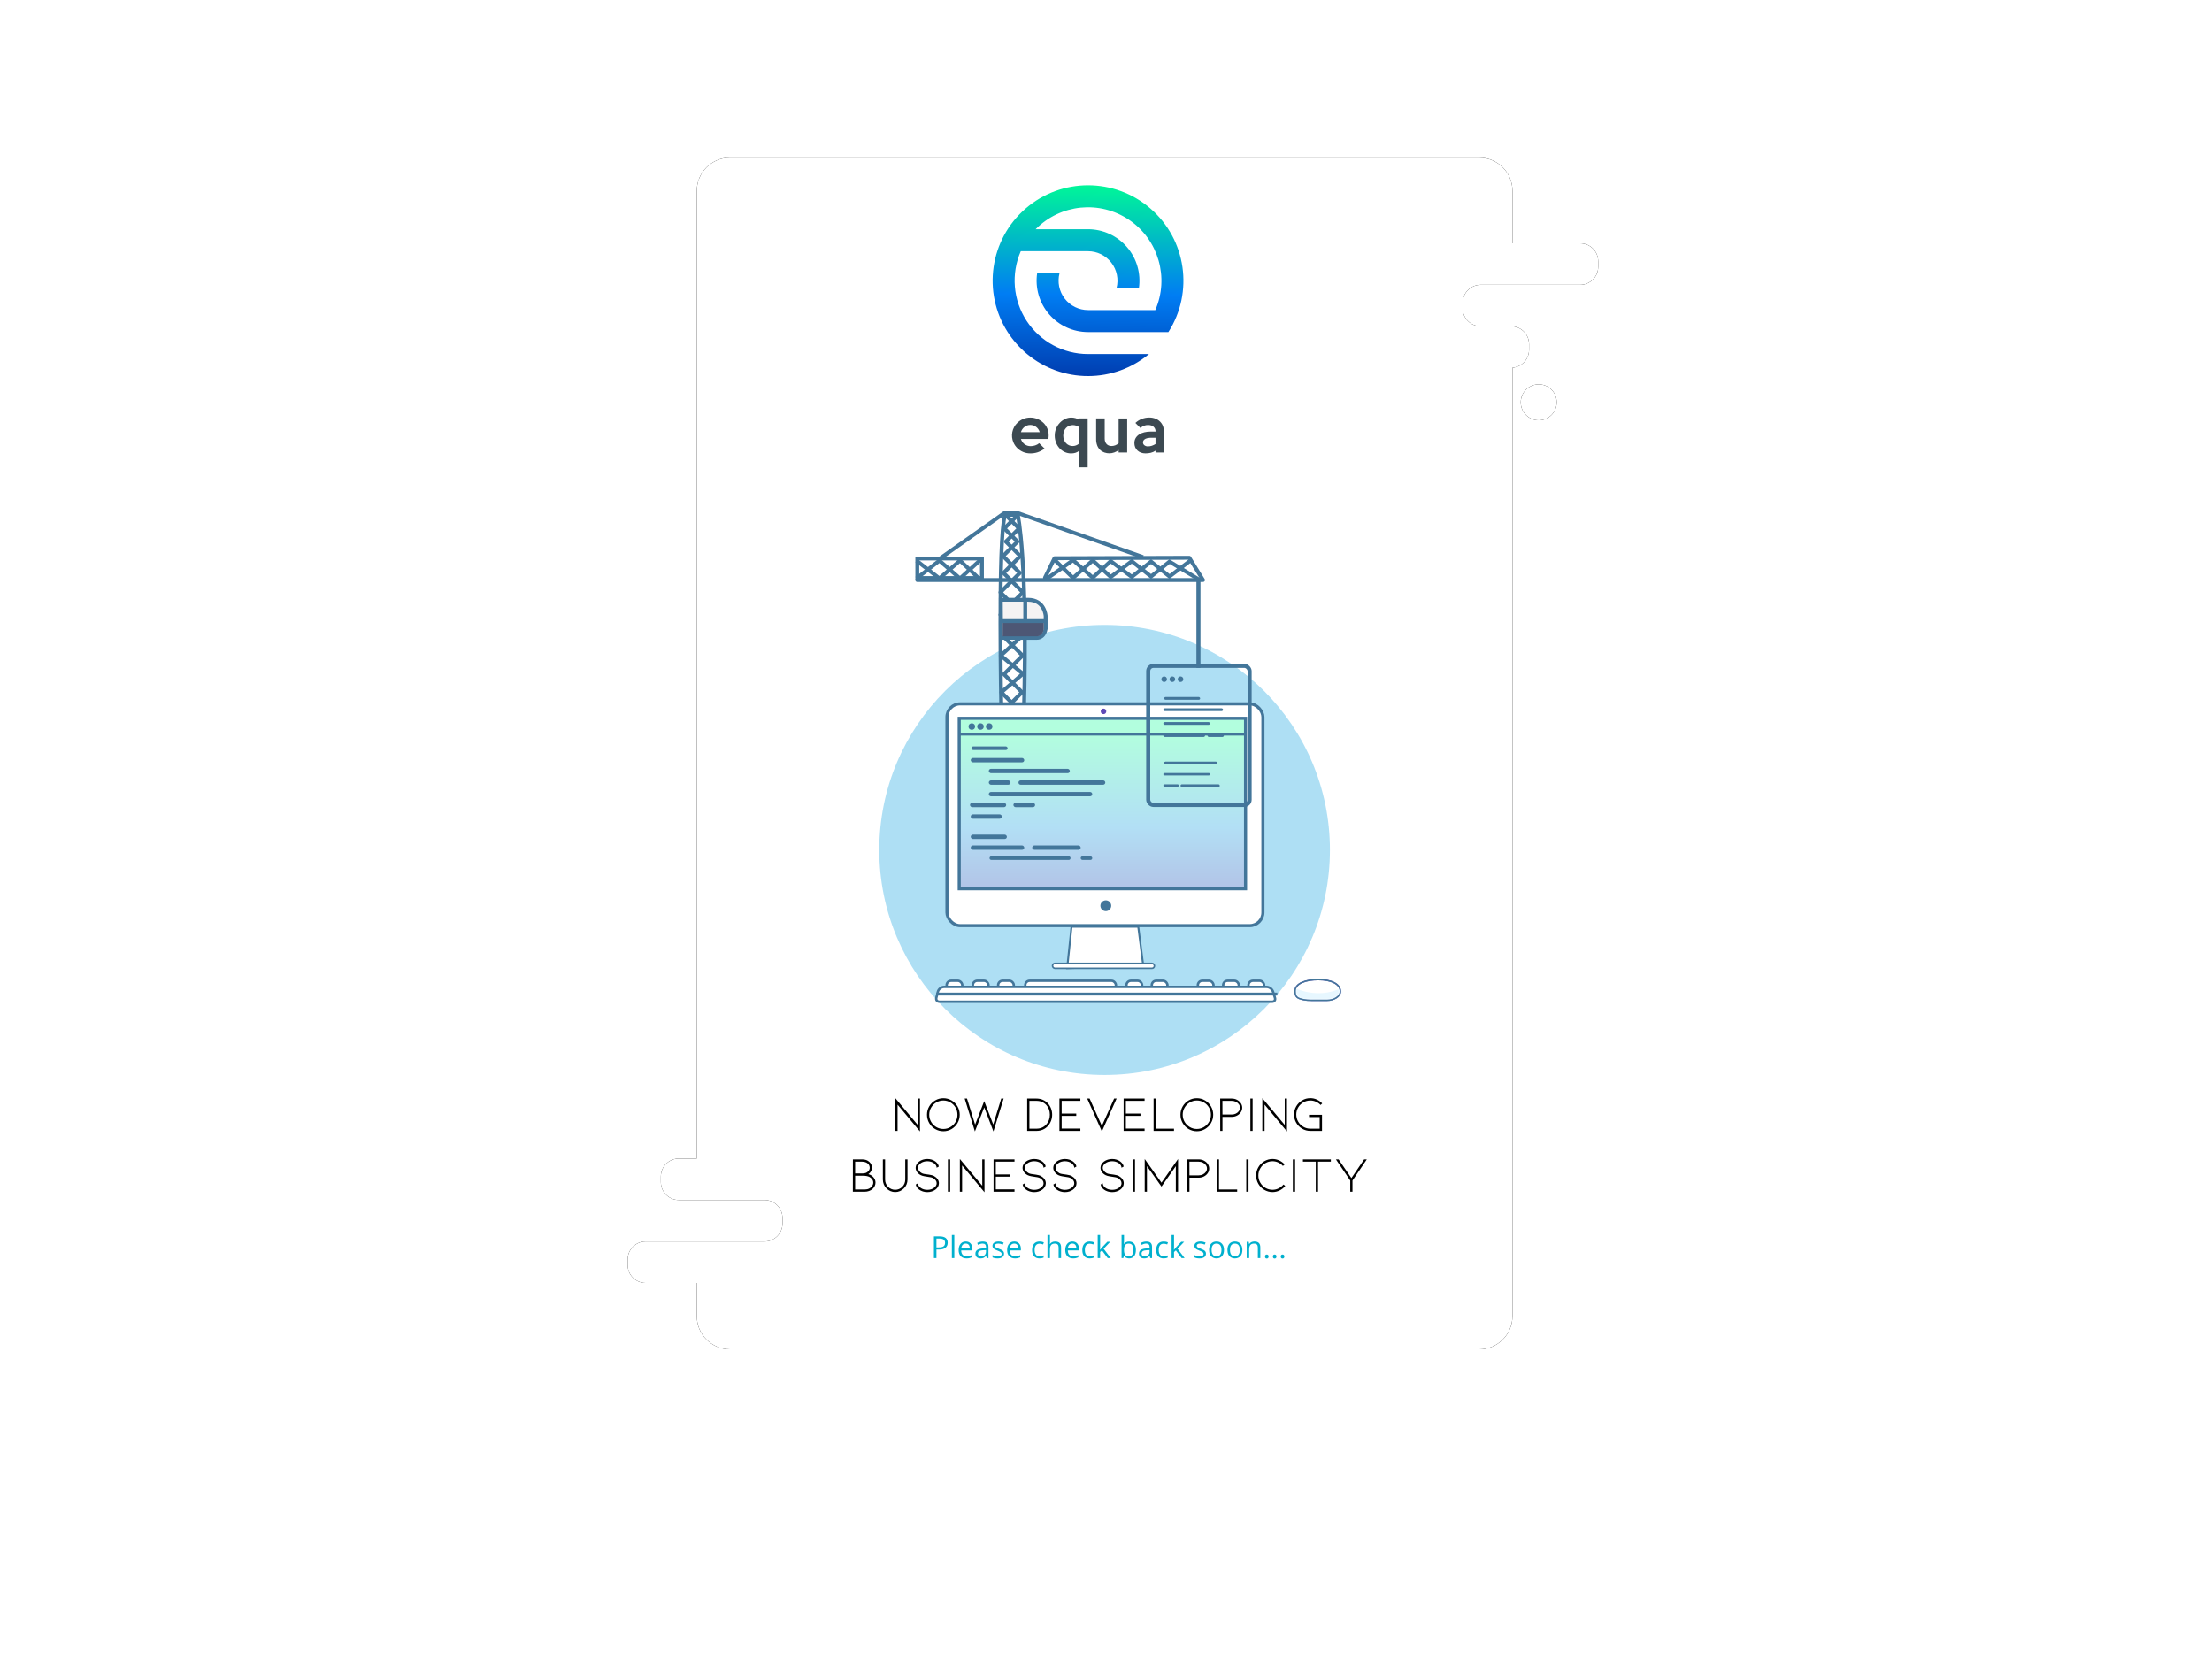 <?xml version="1.0" encoding="UTF-8"?>
<svg width="800px" height="600px" viewBox="0 0 800 600" version="1.1" xmlns="http://www.w3.org/2000/svg" xmlns:xlink="http://www.w3.org/1999/xlink">
    <!-- Generator: Sketch 52.5 (67469) - http://www.bohemiancoding.com/sketch -->
    <title>Icon_presentation</title>
    <desc>Created with Sketch.</desc>
    <defs>
        <path d="M248.749,434 L245.499,434 C241.909,434 239,431.09 239,427.508 L239,425.492 C239,421.907 241.916,419 245.499,419 L252,419 L252,69.006 C252,62.375 257.372,57 263.999,57 L535.001,57 C541.628,57 547,62.371 547,69.006 L547,88 L571.501,88 C575.091,88 578,90.91 578,94.492 L578,96.508 C578,100.093 575.084,103 571.501,103 L547,103 L535.499,103 C531.916,103 529,105.907 529,109.492 L529,111.508 C529,115.09 531.909,118 535.499,118 L547,118 L547,118.019 C550.356,118.273 553,121.077 553,124.492 L553,126.508 C553,129.926 550.351,132.726 547,132.981 L547,475.994 C547,482.625 541.628,488 535.001,488 L263.999,488 C257.372,488 252,482.629 252,475.994 L252,464 L233.499,464 C229.909,464 227,461.09 227,457.508 L227,455.492 C227,451.907 229.916,449 233.499,449 L252,449 L276.501,449 C280.084,449 283,446.093 283,442.508 L283,440.492 C283,436.91 280.091,434 276.501,434 L248.749,434 Z M556.5,152 C552.91,152 550,149.09 550,145.5 C550,141.91 552.91,139 556.5,139 C560.09,139 563,141.91 563,145.5 C563,149.09 560.09,152 556.5,152 Z" id="path-1"></path>
        <filter x="-8.5%" y="-7.0%" width="117.1%" height="113.9%" filterUnits="objectBoundingBox" id="filter-2">
            <feOffset dx="0" dy="0" in="SourceAlpha" result="shadowOffsetOuter1"></feOffset>
            <feGaussianBlur stdDeviation="10" in="shadowOffsetOuter1" result="shadowBlurOuter1"></feGaussianBlur>
            <feColorMatrix values="0 0 0 0 0.114   0 0 0 0 0.118   0 0 0 0 0.125  0 0 0 0.422 0" type="matrix" in="shadowBlurOuter1"></feColorMatrix>
        </filter>
        <linearGradient x1="50%" y1="8.782%" x2="50%" y2="97.828%" id="linearGradient-3">
            <stop stop-color="#00FD93" offset="0%"></stop>
            <stop stop-color="#0097E0" offset="61.652%"></stop>
            <stop stop-color="#0040B3" offset="100%"></stop>
        </linearGradient>
        <rect id="path-4" x="72.366" y="18.231" width="33.901" height="41.02" rx="2.8"></rect>
        <mask id="mask-5" maskContentUnits="userSpaceOnUse" maskUnits="objectBoundingBox" x="0" y="0" width="33.901" height="41.02" fill="white">
            <use xlink:href="#path-4"></use>
        </mask>
        <rect id="path-6" x="-3.19744231e-13" y="32.555" width="35.205" height="48.833" rx="1.89"></rect>
        <path d="M6.072,7.489 C7.625,7.489 9.02,7.489 11.569,7.489 C14.119,7.489 16.424,6.095 16.424,4.271 C16.424,1.498 12.991,0.001 8.458,0.001 C3.925,0.001 0.037,1.337 0.037,4.111 C0.037,6.283 0.758,6.768 3.265,7.276 C3.959,7.417 5.089,7.489 6.072,7.489 Z" id="path-8"></path>
        <path d="M6.072,7.489 C7.625,7.489 9.02,7.489 11.569,7.489 C14.119,7.489 16.424,6.095 16.424,4.271 C16.424,1.498 12.991,0.001 8.458,0.001 C3.925,0.001 0.037,1.337 0.037,4.111 C0.037,6.283 0.758,6.768 3.265,7.276 C3.959,7.417 5.089,7.489 6.072,7.489 Z" id="path-10"></path>
        <linearGradient x1="50.566%" y1="-0.007%" x2="49.434%" y2="99.996%" id="linearGradient-12">
            <stop stop-color="#000000" offset="0%"></stop>
            <stop stop-color="#00FF92" offset="0%"></stop>
            <stop stop-color="#007DF3" offset="59%"></stop>
            <stop stop-color="#003EB1" offset="100%"></stop>
        </linearGradient>
    </defs>
    <g id="Icon_presentation" stroke="none" stroke-width="1" fill="none" fill-rule="evenodd">
        <g id="White_BG">
            <use fill="black" fill-opacity="1" filter="url(#filter-2)" xlink:href="#path-1"></use>
            <use fill="#FFFFFF" fill-rule="evenodd" xlink:href="#path-1"></use>
        </g>
        <ellipse id="BG_oval" fill="#009BDC" opacity="0.32" cx="399.493" cy="307.388" rx="81.493" ry="81.388"></ellipse>
        <g id="Crane" transform="translate(383.184, 221.808) scale(-1, 1) translate(-383.184, -221.808) translate(331, 185)">
            <g id="Base" transform="translate(64.543, 0.651)" stroke="#43769A" stroke-linecap="round" stroke-linejoin="round" stroke-width="1.4">
                <path d="M0.504,71.712 L8.678,71.712 C8.678,71.712 9.984,9.467 7.369,0.562 L2.738,0.518 C2.738,0.518 -0.941,16.561 0.504,71.712 Z" fill="#FFFFFF"></path>
                <polyline id="Path-2" points="1.693 71.712 8.684 64.729 0.874 58.031 8.882 51.444 0.874 44.068 9.004 36.681 0.874 28.561 7.895 21.549 1.799 15.461 7.042 10.224 2.28 5.468 6.46 1.293"></polyline>
                <polyline id="Path-2" transform="translate(4.939, 36.502) scale(-1, 1) translate(-4.939, -36.502) " points="1.693 71.712 8.684 64.729 2.132 58.185 8.882 51.444 1.552 44.123 9.004 36.681 0.874 28.561 7.895 21.549 1.799 15.461 7.042 10.224 2.28 5.468 6.46 1.293"></polyline>
            </g>
            <g id="Front" transform="translate(0, 16.278)" stroke="#43769A" stroke-width="1.4">
                <polyline id="Path-3" stroke-linecap="round" stroke-linejoin="round" points="103.626 8.492 0.286 8.492 5.245 0.437 53.989 0.604 57.438 7.627"></polyline>
                <polyline id="Path-4" points="57.034 8.193 47.276 1.3 40.171 7.626 33.665 1.659 26.054 7.343 19.076 1.817 12.398 7.203 5.128 1.659"></polyline>
                <polyline id="Path-4" transform="translate(27.681, 4.873) scale(1, -1) translate(-27.681, -4.873) " points="53.833 8.446 47.276 2.019 40.171 8.345 33.665 2.378 26.054 8.062 19.076 2.536 12.398 7.922 1.529 1.3"></polyline>
            </g>
            <polyline id="Top_hodler" stroke="#43769A" stroke-width="1.4" points="21.966 16.484 67.063 0.635 72.244 0.635 96.224 17.559"></polyline>
            <g id="Cabin" transform="translate(56.719, 31.904)">
                <path d="M16.596,13.776 L3.753,13.776 C3.753,13.776 1.146,14.059 0.475,10.514 L0.475,5.868 C0.475,5.868 0.781,0.002 6.86,0.002 L16.695,0.002 L16.596,13.776 Z" id="Path" stroke="#43769A" stroke-width="1.4" fill="#F5F3F3"></path>
                <path d="M16.008,7.87 L1.144,7.87 L1.144,10.544 C1.544,13.219 3.496,13.219 3.496,13.219 L16.008,13.219 L16.008,7.87 Z" id="Path-7" fill="#4D5775"></path>
                <path d="M0.83,7.713 L16.181,7.713" id="Path-8" stroke="#43769A" stroke-width="1.4"></path>
                <path d="M7.856,0.081 L7.856,7.398" id="Path-5" stroke="#43769A" stroke-width="1.4"></path>
            </g>
            <g id="Back" transform="translate(79.538, 16.278)" stroke="#43769A" stroke-width="1.4">
                <rect id="Rectangle" x="0.7" y="0.7" width="23.374" height="7.064"></rect>
                <polyline id="Path-6" points="0.879 0.872 8.639 7.927 16.083 1.467 24.344 7.896"></polyline>
                <polyline id="Path-6" transform="translate(13.063, 4.687) scale(1, -1) translate(-13.063, -4.687) " points="1.782 1.448 8.639 7.927 16.083 1.467 24.344 7.896"></polyline>
            </g>
        </g>
        <g id="Computer" transform="translate(338, 254)">
            <g id="Keyboard" transform="translate(0, 100.27)" stroke="#43769A">
                <rect id="Rectangle-9" stroke-width="0.875" fill="#FFFFFF" x="4.36" y="0.438" width="5.662" height="3.188" rx="1.594"></rect>
                <rect id="Rectangle-9" stroke-width="0.875" fill="#FFFFFF" x="13.838" y="0.438" width="5.662" height="3.188" rx="1.594"></rect>
                <rect id="Rectangle-9" stroke-width="0.875" fill="#FFFFFF" x="22.989" y="0.438" width="5.662" height="3.188" rx="1.594"></rect>
                <rect id="Rectangle-9" stroke-width="0.875" fill="#FFFFFF" x="69.399" y="0.438" width="5.662" height="3.188" rx="1.594"></rect>
                <rect id="Rectangle-9" stroke-width="0.875" fill="#FFFFFF" x="78.551" y="0.438" width="5.662" height="3.188" rx="1.594"></rect>
                <rect id="Rectangle-9" stroke-width="0.875" fill="#FFFFFF" x="95.219" y="0.438" width="5.662" height="3.188" rx="1.594"></rect>
                <rect id="Rectangle-9" stroke-width="0.875" fill="#FFFFFF" x="104.371" y="0.438" width="5.662" height="3.188" rx="1.594"></rect>
                <rect id="Rectangle-9" stroke-width="0.875" fill="#FFFFFF" x="113.522" y="0.438" width="5.662" height="3.188" rx="1.594"></rect>
                <rect id="Rectangle-9" stroke-width="0.875" fill="#FFFFFF" x="32.794" y="0.438" width="32.789" height="3.188" rx="1.594"></rect>
                <path d="M1.21,4.357 L0.647,6.546 C0.431,7.388 0.931,8.027 1.81,8.027 L122.026,8.027 C122.893,8.027 123.348,7.411 123.092,6.584 L122.402,4.36 C122.113,3.43 121.066,2.658 120.097,2.658 L3.406,2.658 C2.445,2.658 1.448,3.43 1.21,4.357 Z" id="Rectangle-8" stroke-width="0.875" fill="#FFFFFF"></path>
                <path d="M1.144,5.248 L123.446,5.248" id="Line" stroke-width="1.05" stroke-linecap="square"></path>
            </g>
            <g id="Monitor" transform="translate(3.912, 0)">
                <rect id="Monitor_BG" stroke="#43769A" stroke-width="1.12" fill="#FFFFFF" x="0.56" y="0.56" width="114.275" height="80.206" rx="4.76"></rect>
                <ellipse id="Oval-2" fill="#43769A" cx="58.023" cy="73.575" rx="1.956" ry="1.953"></ellipse>
                <ellipse id="Camera" fill="#5F4AB6" cx="57.174" cy="3.269" rx="1" ry="1"></ellipse>
                <rect id="Monitor_BG" stroke="#43769A" stroke-width="1.12" fill-opacity="0.3" fill="url(#linearGradient-3)" x="5.008" y="5.79" width="103.546" height="61.64"></rect>
                <g id="Monitor_base" transform="translate(38.465, 80.802)" fill="#FFFFFF" stroke="#43769A">
                    <path d="M7.156,0.35 L5.578,15.349 L33.078,14.344 L31.279,0.35 L7.156,0.35 Z" id="Rectangle-7" stroke-width="0.7"></path>
                    <rect id="Rectangle-6" stroke-width="0.56" x="0.28" y="13.618" width="36.858" height="1.793" rx="0.897"></rect>
                </g>
                <g id="Monitor_left_group" transform="translate(5.233, 7.583)" fill="#43769A">
                    <g id="Buttons" transform="translate(3.14, 0)">
                        <ellipse id="Oval" cx="1.177" cy="1.177" rx="1.177" ry="1.177"></ellipse>
                        <ellipse id="Oval-Copy" cx="4.317" cy="1.177" rx="1.177" ry="1.177"></ellipse>
                        <ellipse id="Oval-Copy-2" cx="7.457" cy="1.177" rx="1.177" ry="1.177"></ellipse>
                    </g>
                    <rect id="Rectangle" x="0" y="3.399" width="103.358" height="1.046"></rect>
                    <rect id="Rectangle-2" x="3.663" y="28.765" width="13.083" height="1.569" rx="0.784"></rect>
                    <rect id="Rectangle-2-Copy-6" x="3.925" y="44.193" width="19.363" height="1.569" rx="0.784"></rect>
                    <rect id="Rectangle-2-Copy-4" x="19.363" y="28.765" width="7.85" height="1.569" rx="0.784"></rect>
                    <rect id="Rectangle-2-Copy-4" x="3.925" y="12.552" width="19.363" height="1.569" rx="0.784"></rect>
                    <rect id="Rectangle-2-Copy-4" x="10.467" y="16.474" width="29.307" height="1.569" rx="0.784"></rect>
                    <path d="M3.925,33.733 C3.925,33.3 4.274,32.949 4.716,32.949 L14.385,32.949 C14.822,32.949 15.177,33.297 15.177,33.733 L15.177,33.733 C15.177,34.167 14.828,34.518 14.385,34.518 L4.716,34.518 C4.279,34.518 3.925,34.17 3.925,33.733 L3.925,33.733 Z" id="Rectangle-2-Copy-2"></path>
                    <rect id="Rectangle-2-Copy-2" x="4.187" y="8.368" width="13.083" height="1.307" rx="0.654"></rect>
                    <path d="M10.728,48.77 C10.728,48.409 11.018,48.116 11.381,48.116 L39.382,48.116 C39.742,48.116 40.035,48.406 40.035,48.77 L40.035,48.77 C40.035,49.131 39.745,49.423 39.382,49.423 L11.381,49.423 C11.021,49.423 10.728,49.133 10.728,48.77 L10.728,48.77 Z" id="Rectangle-2-Copy-2"></path>
                    <rect id="Rectangle-2-Copy-2" x="43.698" y="48.116" width="4.187" height="1.307" rx="0.654"></rect>
                    <rect id="Rectangle-2-Copy-5" x="3.925" y="40.271" width="13.083" height="1.569" rx="0.784"></rect>
                    <path d="M10.467,25.627 C10.467,25.194 10.813,24.842 11.248,24.842 L47.103,24.842 C47.535,24.842 47.885,25.191 47.885,25.627 L47.885,25.627 C47.885,26.06 47.538,26.411 47.103,26.411 L11.248,26.411 C10.817,26.411 10.467,26.063 10.467,25.627 L10.467,25.627 Z" id="Rectangle-2-Copy-3"></path>
                    <path d="M21.195,21.443 C21.195,21.01 21.548,20.658 21.971,20.658 L51.819,20.658 C52.247,20.658 52.595,21.007 52.595,21.443 L52.595,21.443 C52.595,21.876 52.242,22.227 51.819,22.227 L21.971,22.227 C21.542,22.227 21.195,21.879 21.195,21.443 L21.195,21.443 Z" id="Rectangle-2-Copy"></path>
                    <rect id="Rectangle-2-Copy" x="10.467" y="20.658" width="7.85" height="1.569" rx="0.784"></rect>
                    <rect id="Rectangle-2-Copy" x="26.167" y="44.193" width="17.532" height="1.569" rx="0.784"></rect>
                </g>
                <use id="Rectangle-3" stroke="#43769A" mask="url(#mask-5)" stroke-width="2.8" opacity="0.487" stroke-dasharray="2.8" xlink:href="#path-4"></use>
            </g>
        </g>
        <g id="Floating_window" transform="translate(416, 209)">
            <g id="BG_bits">
                <mask id="mask-7" fill="white">
                    <use xlink:href="#path-6"></use>
                </mask>
                <rect stroke="#43769A" stroke-width="1.47" x="-0.735" y="31.82" width="36.675" height="50.303" rx="1.89"></rect>
                <rect id="Rectangle-4" fill="#D0E6F2" mask="url(#mask-7)" x="-1.57" y="31.766" width="38.731" height="8.1"></rect>
                <path d="M17.43,0.651 L17.43,32.555" id="Path-9" stroke="#43769A" stroke-width="1.47"></path>
            </g>
            <g id="Top_bar" transform="translate(4.142, 35.772)" fill="#43769A">
                <ellipse id="Oval-3" cx="0.888" cy="0.877" rx="1" ry="1"></ellipse>
                <ellipse id="Oval-3" cx="3.846" cy="0.877" rx="1" ry="1"></ellipse>
                <ellipse id="Oval-3" cx="6.804" cy="0.877" rx="1" ry="1"></ellipse>
            </g>
            <g id="Writing_Overlay" transform="translate(4.733, 43.082)" fill="#43769A">
                <rect id="Rectangle-5" x="0.296" y="0" width="13.017" height="1" rx="0.5"></rect>
                <rect id="Rectangle-5" x="0" y="4.094" width="21.596" height="1" rx="0.5"></rect>
                <rect id="Rectangle-5" x="0" y="13.451" width="15.088" height="1" rx="0.5"></rect>
                <rect id="Rectangle-5" x="15.975" y="13.451" width="5.917" height="1" rx="0.5"></rect>
                <path d="M0,27.925 C0,27.683 0.189,27.487 0.434,27.487 L16.429,27.487 C16.669,27.487 16.863,27.69 16.863,27.925 L16.863,27.925 C16.863,28.168 16.674,28.364 16.429,28.364 L0.434,28.364 C0.194,28.364 0,28.161 0,27.925 L0,27.925 Z" id="Rectangle-5"></path>
                <rect id="Rectangle-5" x="0" y="9.065" width="16.863" height="1" rx="0.5"></rect>
                <rect id="Rectangle-5" x="0.296" y="23.393" width="19.23" height="1" rx="0.5"></rect>
                <rect id="Rectangle-5" x="0.296" y="23.393" width="19.23" height="1" rx="0.5"></rect>
                <rect id="Rectangle-5" x="6.213" y="31.581" width="14.2" height="1" rx="0.5"></rect>
                <path d="M-1.73807954e-14,32.06 C-1.73807954e-14,31.795 0.213,31.581 0.479,31.581 L5.142,31.581 C5.406,31.581 5.621,31.802 5.621,32.06 L5.621,31.978 C5.621,32.243 5.408,32.458 5.142,32.458 L0.479,32.458 C0.215,32.458 -1.73807954e-14,32.236 -1.73807954e-14,31.978 L-1.73807954e-14,32.06 Z" id="Rectangle-5"></path>
            </g>
        </g>
        <g id="Mouse" transform="translate(468, 354)">
            <g transform="translate(0.341, 0.303)">
                <mask id="mask-9" fill="white">
                    <use xlink:href="#path-8"></use>
                </mask>
                <use id="Oval-4" stroke="#5F4AB6" stroke-width="0.5" fill="#FFFFFF" xlink:href="#path-8"></use>
                <path d="M0.29,3.176 C0.29,3.176 8.193,7.043 16.381,3.176 C24.569,-0.692 13.425,13.733 13.425,13.733 C13.425,13.733 -5.871,16.786 -4.57,11.37 C-3.269,5.953 0.29,3.176 0.29,3.176 Z" id="Path-2" fill="#E7F7FF" mask="url(#mask-9)"></path>
                <mask id="mask-11" fill="white">
                    <use xlink:href="#path-10"></use>
                </mask>
                <use id="Oval-4" stroke="#43769A" stroke-width="0.5" xlink:href="#path-10"></use>
            </g>
        </g>
        <g id="footer_text" transform="translate(308, 397)">
            <path d="M24.717,12.198 L16.617,2.496 L16.617,12 L15.807,12 L15.807,0.156 L23.907,9.84 L23.907,0.3 L24.717,0.3 L24.717,12.198 Z M33.177,12.126 C32.109,12.126 31.119,11.859 30.207,11.325 C29.295,10.791 28.575,10.065 28.047,9.147 C27.519,8.229 27.255,7.23 27.255,6.15 C27.255,5.07 27.519,4.071 28.047,3.153 C28.575,2.235 29.295,1.509 30.207,0.975 C31.119,0.441 32.109,0.174 33.177,0.174 C34.245,0.174 35.235,0.441 36.147,0.975 C37.059,1.509 37.779,2.235 38.307,3.153 C38.835,4.071 39.099,5.07 39.099,6.15 C39.099,7.23 38.835,8.229 38.307,9.147 C37.779,10.065 37.059,10.791 36.147,11.325 C35.235,11.859 34.245,12.126 33.177,12.126 Z M33.177,1.002 C32.253,1.002 31.401,1.233 30.621,1.695 C29.841,2.157 29.22,2.781 28.758,3.567 C28.296,4.353 28.065,5.214 28.065,6.15 C28.065,7.086 28.296,7.947 28.758,8.733 C29.22,9.519 29.841,10.143 30.621,10.605 C31.401,11.067 32.253,11.298 33.177,11.298 C34.101,11.298 34.953,11.067 35.733,10.605 C36.513,10.143 37.131,9.519 37.587,8.733 C38.043,7.947 38.271,7.086 38.271,6.15 C38.271,5.214 38.043,4.353 37.587,3.567 C37.131,2.781 36.513,2.157 35.733,1.695 C34.953,1.233 34.101,1.002 33.177,1.002 Z M51.213,9.678 L54.111,0.3 L54.975,0.3 L51.285,12.198 L47.955,3.486 L44.589,12.198 L40.881,0.3 L41.727,0.3 L44.661,9.714 L47.955,1.218 L51.213,9.678 Z M66.855,12 L63.489,12 L63.489,0.3 L66.855,0.3 C67.683,0.3 68.451,0.453 69.159,0.759 C69.867,1.065 70.479,1.5 70.995,2.064 C71.487,2.604 71.865,3.222 72.129,3.918 C72.393,4.614 72.525,5.352 72.525,6.132 C72.525,6.912 72.393,7.65 72.129,8.346 C71.865,9.042 71.487,9.666 70.995,10.218 C70.479,10.794 69.867,11.235 69.159,11.541 C68.451,11.847 67.683,12 66.855,12 Z M64.299,1.128 L64.299,11.19 L66.855,11.19 C68.307,11.19 69.489,10.68 70.401,9.66 C70.821,9.204 71.142,8.673 71.364,8.067 C71.586,7.461 71.697,6.816 71.697,6.132 C71.697,5.46 71.586,4.821 71.364,4.215 C71.142,3.609 70.821,3.078 70.401,2.622 C69.477,1.626 68.295,1.128 66.855,1.128 L64.299,1.128 Z M82.731,12 L75.153,12 L75.153,0.3 L82.731,0.3 L82.731,1.128 L75.963,1.128 L75.963,5.736 L81.237,5.736 L81.237,6.564 L75.963,6.564 L75.963,11.154 L82.731,11.154 L82.731,12 Z M90.507,10.182 L94.935,0.3 L95.835,0.3 L90.507,12.198 L85.197,0.3 L86.079,0.3 L90.507,10.182 Z M105.951,12 L98.373,12 L98.373,0.3 L105.951,0.3 L105.951,1.128 L99.183,1.128 L99.183,5.736 L104.457,5.736 L104.457,6.564 L99.183,6.564 L99.183,11.154 L105.951,11.154 L105.951,12 Z M116.589,12 L109.209,12 L109.209,0.3 L110.019,0.3 L110.019,11.19 L116.589,11.19 L116.589,12 Z M124.851,12.126 C123.783,12.126 122.793,11.859 121.881,11.325 C120.969,10.791 120.249,10.065 119.721,9.147 C119.193,8.229 118.929,7.23 118.929,6.15 C118.929,5.07 119.193,4.071 119.721,3.153 C120.249,2.235 120.969,1.509 121.881,0.975 C122.793,0.441 123.783,0.174 124.851,0.174 C125.919,0.174 126.909,0.441 127.821,0.975 C128.733,1.509 129.453,2.235 129.981,3.153 C130.509,4.071 130.773,5.07 130.773,6.15 C130.773,7.23 130.509,8.229 129.981,9.147 C129.453,10.065 128.733,10.791 127.821,11.325 C126.909,11.859 125.919,12.126 124.851,12.126 Z M124.851,1.002 C123.927,1.002 123.075,1.233 122.295,1.695 C121.515,2.157 120.894,2.781 120.432,3.567 C119.97,4.353 119.739,5.214 119.739,6.15 C119.739,7.086 119.97,7.947 120.432,8.733 C120.894,9.519 121.515,10.143 122.295,10.605 C123.075,11.067 123.927,11.298 124.851,11.298 C125.775,11.298 126.627,11.067 127.407,10.605 C128.187,10.143 128.805,9.519 129.261,8.733 C129.717,7.947 129.945,7.086 129.945,6.15 C129.945,5.214 129.717,4.353 129.261,3.567 C128.805,2.781 128.187,2.157 127.407,1.695 C126.627,1.233 125.775,1.002 124.851,1.002 Z M134.121,12 L133.311,12 L133.293,0.3 L137.469,0.3 C138.153,0.3 138.786,0.45 139.368,0.75 C139.95,1.05 140.412,1.452 140.754,1.956 C141.096,2.46 141.267,3.012 141.267,3.612 C141.267,4.2 141.096,4.749 140.754,5.259 C140.412,5.769 139.95,6.174 139.368,6.474 C138.786,6.774 138.153,6.924 137.469,6.924 L134.121,6.924 L134.121,12 Z M134.103,1.128 L134.121,6.078 L137.469,6.078 C138.009,6.078 138.507,5.967 138.963,5.745 C139.419,5.523 139.782,5.223 140.052,4.845 C140.322,4.467 140.457,4.056 140.457,3.612 C140.457,3.156 140.322,2.739 140.052,2.361 C139.782,1.983 139.419,1.683 138.963,1.461 C138.507,1.239 138.009,1.128 137.469,1.128 L134.103,1.128 Z M145.029,12 L144.219,12 L144.219,0.3 L145.029,0.3 L145.029,12 Z M157.449,12.198 L149.349,2.496 L149.349,12 L148.539,12 L148.539,0.156 L156.639,9.84 L156.639,0.3 L157.449,0.3 L157.449,12.198 Z M170.121,6.186 L170.121,12 L165.891,12 C164.823,12 163.839,11.736 162.939,11.208 C162.039,10.68 161.325,9.963 160.797,9.057 C160.269,8.151 160.005,7.158 160.005,6.078 C160.005,5.01 160.269,4.023 160.797,3.117 C161.325,2.211 162.039,1.491 162.939,0.957 C163.839,0.423 164.823,0.156 165.891,0.156 C166.707,0.156 167.49,0.324 168.24,0.66 C168.99,0.996 169.641,1.464 170.193,2.064 L169.599,2.622 C169.119,2.106 168.555,1.707 167.907,1.425 C167.259,1.143 166.587,1.002 165.891,1.002 C164.979,1.002 164.133,1.23 163.353,1.686 C162.573,2.142 161.955,2.757 161.499,3.531 C161.043,4.305 160.815,5.154 160.815,6.078 C160.815,7.002 161.043,7.854 161.499,8.634 C161.955,9.414 162.573,10.035 163.353,10.497 C164.133,10.959 164.979,11.19 165.891,11.19 L169.275,11.19 L169.275,6.996 L165.423,6.996 L165.423,6.186 L170.121,6.186 Z M6.636,27.844 C7.188,28.084 7.659,28.459 8.049,28.969 C8.439,29.479 8.634,30.058 8.634,30.706 C8.634,31.126 8.541,31.537 8.355,31.939 C8.169,32.341 7.902,32.698 7.554,33.01 C7.194,33.322 6.771,33.565 6.285,33.739 C5.799,33.913 5.286,34 4.746,34 L0.444,34 L0.462,22.3 L3.81,22.3 C4.902,22.3 5.772,22.606 6.42,23.218 C6.72,23.494 6.951,23.812 7.113,24.172 C7.275,24.532 7.356,24.904 7.356,25.288 C7.356,25.768 7.245,26.206 7.023,26.602 C6.801,26.998 6.528,27.304 6.204,27.52 L6.042,27.628 C6.27,27.7 6.468,27.772 6.636,27.844 Z M1.272,27.394 L3.774,27.394 C4.098,27.394 4.368,27.376 4.584,27.34 C4.8,27.304 5.016,27.244 5.232,27.16 C5.544,27.028 5.841,26.8 6.123,26.476 C6.405,26.152 6.546,25.756 6.546,25.288 C6.546,24.916 6.441,24.565 6.231,24.235 C6.021,23.905 5.709,23.638 5.295,23.434 C4.881,23.23 4.386,23.128 3.81,23.128 L1.272,23.128 L1.272,27.394 Z M4.746,33.19 C5.358,33.19 5.898,33.07 6.366,32.83 C6.834,32.59 7.194,32.281 7.446,31.903 C7.698,31.525 7.824,31.126 7.824,30.706 C7.824,30.238 7.677,29.815 7.383,29.437 C7.089,29.059 6.738,28.78 6.33,28.6 C5.754,28.348 5.028,28.222 4.152,28.222 L1.272,28.222 L1.272,33.19 L4.746,33.19 Z M15.744,34.126 C15.156,34.126 14.589,34.009 14.043,33.775 C13.497,33.541 13.014,33.208 12.594,32.776 C12.174,32.368 11.853,31.888 11.631,31.336 C11.409,30.784 11.298,30.202 11.298,29.59 L11.298,22.3 L12.108,22.3 L12.108,29.59 C12.108,30.094 12.201,30.574 12.387,31.03 C12.573,31.486 12.834,31.882 13.17,32.218 C13.518,32.566 13.914,32.833 14.358,33.019 C14.802,33.205 15.264,33.298 15.744,33.298 C16.236,33.298 16.704,33.205 17.148,33.019 C17.592,32.833 17.988,32.566 18.336,32.218 C18.672,31.882 18.933,31.486 19.119,31.03 C19.305,30.574 19.398,30.094 19.398,29.59 L19.398,22.3 L20.208,22.3 L20.208,29.59 C20.208,30.202 20.097,30.784 19.875,31.336 C19.653,31.888 19.332,32.368 18.912,32.776 C18.492,33.208 18.012,33.541 17.472,33.775 C16.932,34.009 16.356,34.126 15.744,34.126 Z M29.82,28.33 C30.372,28.642 30.801,29.023 31.107,29.473 C31.413,29.923 31.566,30.406 31.566,30.922 C31.566,31.366 31.458,31.789 31.242,32.191 C31.026,32.593 30.714,32.944 30.306,33.244 C29.466,33.844 28.488,34.144 27.372,34.144 C26.82,34.144 26.292,34.066 25.788,33.91 C25.284,33.754 24.834,33.532 24.438,33.244 C23.754,32.74 23.34,32.122 23.196,31.39 L23.97,30.958 C24.006,31.618 24.33,32.158 24.942,32.578 C25.254,32.818 25.62,33.001 26.04,33.127 C26.46,33.253 26.904,33.316 27.372,33.316 C28.332,33.316 29.142,33.07 29.802,32.578 C30.438,32.11 30.756,31.558 30.756,30.922 C30.756,30.55 30.639,30.202 30.405,29.878 C30.171,29.554 29.844,29.278 29.424,29.05 C29.028,28.846 28.32,28.684 27.3,28.564 C27.216,28.552 26.913,28.504 26.391,28.42 C25.869,28.336 25.422,28.204 25.05,28.024 C24.462,27.736 24,27.355 23.664,26.881 C23.328,26.407 23.16,25.894 23.16,25.342 C23.16,24.898 23.271,24.481 23.493,24.091 C23.715,23.701 24.03,23.356 24.438,23.056 C24.834,22.768 25.284,22.546 25.788,22.39 C26.292,22.234 26.82,22.156 27.372,22.156 C28.488,22.156 29.466,22.456 30.306,23.056 C31.002,23.584 31.41,24.196 31.53,24.892 L30.756,25.324 C30.744,25.024 30.657,24.736 30.495,24.46 C30.333,24.184 30.102,23.932 29.802,23.704 C29.478,23.464 29.106,23.281 28.686,23.155 C28.266,23.029 27.828,22.966 27.372,22.966 C26.916,22.966 26.475,23.029 26.049,23.155 C25.623,23.281 25.254,23.464 24.942,23.704 C24.63,23.932 24.39,24.187 24.222,24.469 C24.054,24.751 23.97,25.042 23.97,25.342 C23.97,25.714 24.108,26.083 24.384,26.449 C24.66,26.815 25.002,27.1 25.41,27.304 C25.662,27.424 25.941,27.511 26.247,27.565 C26.553,27.619 26.946,27.676 27.426,27.736 L28.056,27.826 C28.392,27.874 28.716,27.94 29.028,28.024 C29.34,28.108 29.604,28.21 29.82,28.33 Z M35.634,34 L34.824,34 L34.824,22.3 L35.634,22.3 L35.634,34 Z M48.054,34.198 L39.954,24.496 L39.954,34 L39.144,34 L39.144,22.156 L47.244,31.84 L47.244,22.3 L48.054,22.3 L48.054,34.198 Z M58.908,34 L51.33,34 L51.33,22.3 L58.908,22.3 L58.908,23.128 L52.14,23.128 L52.14,27.736 L57.414,27.736 L57.414,28.564 L52.14,28.564 L52.14,33.154 L58.908,33.154 L58.908,34 Z M68.484,28.33 C69.036,28.642 69.465,29.023 69.771,29.473 C70.077,29.923 70.23,30.406 70.23,30.922 C70.23,31.366 70.122,31.789 69.906,32.191 C69.69,32.593 69.378,32.944 68.97,33.244 C68.13,33.844 67.152,34.144 66.036,34.144 C65.484,34.144 64.956,34.066 64.452,33.91 C63.948,33.754 63.498,33.532 63.102,33.244 C62.418,32.74 62.004,32.122 61.86,31.39 L62.634,30.958 C62.67,31.618 62.994,32.158 63.606,32.578 C63.918,32.818 64.284,33.001 64.704,33.127 C65.124,33.253 65.568,33.316 66.036,33.316 C66.996,33.316 67.806,33.07 68.466,32.578 C69.102,32.11 69.42,31.558 69.42,30.922 C69.42,30.55 69.303,30.202 69.069,29.878 C68.835,29.554 68.508,29.278 68.088,29.05 C67.692,28.846 66.984,28.684 65.964,28.564 C65.88,28.552 65.577,28.504 65.055,28.42 C64.533,28.336 64.086,28.204 63.714,28.024 C63.126,27.736 62.664,27.355 62.328,26.881 C61.992,26.407 61.824,25.894 61.824,25.342 C61.824,24.898 61.935,24.481 62.157,24.091 C62.379,23.701 62.694,23.356 63.102,23.056 C63.498,22.768 63.948,22.546 64.452,22.39 C64.956,22.234 65.484,22.156 66.036,22.156 C67.152,22.156 68.13,22.456 68.97,23.056 C69.666,23.584 70.074,24.196 70.194,24.892 L69.42,25.324 C69.408,25.024 69.321,24.736 69.159,24.46 C68.997,24.184 68.766,23.932 68.466,23.704 C68.142,23.464 67.77,23.281 67.35,23.155 C66.93,23.029 66.492,22.966 66.036,22.966 C65.58,22.966 65.139,23.029 64.713,23.155 C64.287,23.281 63.918,23.464 63.606,23.704 C63.294,23.932 63.054,24.187 62.886,24.469 C62.718,24.751 62.634,25.042 62.634,25.342 C62.634,25.714 62.772,26.083 63.048,26.449 C63.324,26.815 63.666,27.1 64.074,27.304 C64.326,27.424 64.605,27.511 64.911,27.565 C65.217,27.619 65.61,27.676 66.09,27.736 L66.72,27.826 C67.056,27.874 67.38,27.94 67.692,28.024 C68.004,28.108 68.268,28.21 68.484,28.33 Z M79.59,28.33 C80.142,28.642 80.571,29.023 80.877,29.473 C81.183,29.923 81.336,30.406 81.336,30.922 C81.336,31.366 81.228,31.789 81.012,32.191 C80.796,32.593 80.484,32.944 80.076,33.244 C79.236,33.844 78.258,34.144 77.142,34.144 C76.59,34.144 76.062,34.066 75.558,33.91 C75.054,33.754 74.604,33.532 74.208,33.244 C73.524,32.74 73.11,32.122 72.966,31.39 L73.74,30.958 C73.776,31.618 74.1,32.158 74.712,32.578 C75.024,32.818 75.39,33.001 75.81,33.127 C76.23,33.253 76.674,33.316 77.142,33.316 C78.102,33.316 78.912,33.07 79.572,32.578 C80.208,32.11 80.526,31.558 80.526,30.922 C80.526,30.55 80.409,30.202 80.175,29.878 C79.941,29.554 79.614,29.278 79.194,29.05 C78.798,28.846 78.09,28.684 77.07,28.564 C76.986,28.552 76.683,28.504 76.161,28.42 C75.639,28.336 75.192,28.204 74.82,28.024 C74.232,27.736 73.77,27.355 73.434,26.881 C73.098,26.407 72.93,25.894 72.93,25.342 C72.93,24.898 73.041,24.481 73.263,24.091 C73.485,23.701 73.8,23.356 74.208,23.056 C74.604,22.768 75.054,22.546 75.558,22.39 C76.062,22.234 76.59,22.156 77.142,22.156 C78.258,22.156 79.236,22.456 80.076,23.056 C80.772,23.584 81.18,24.196 81.3,24.892 L80.526,25.324 C80.514,25.024 80.427,24.736 80.265,24.46 C80.103,24.184 79.872,23.932 79.572,23.704 C79.248,23.464 78.876,23.281 78.456,23.155 C78.036,23.029 77.598,22.966 77.142,22.966 C76.686,22.966 76.245,23.029 75.819,23.155 C75.393,23.281 75.024,23.464 74.712,23.704 C74.4,23.932 74.16,24.187 73.992,24.469 C73.824,24.751 73.74,25.042 73.74,25.342 C73.74,25.714 73.878,26.083 74.154,26.449 C74.43,26.815 74.772,27.1 75.18,27.304 C75.432,27.424 75.711,27.511 76.017,27.565 C76.323,27.619 76.716,27.676 77.196,27.736 L77.826,27.826 C78.162,27.874 78.486,27.94 78.798,28.024 C79.11,28.108 79.374,28.21 79.59,28.33 Z M96.672,28.33 C97.224,28.642 97.653,29.023 97.959,29.473 C98.265,29.923 98.418,30.406 98.418,30.922 C98.418,31.366 98.31,31.789 98.094,32.191 C97.878,32.593 97.566,32.944 97.158,33.244 C96.318,33.844 95.34,34.144 94.224,34.144 C93.672,34.144 93.144,34.066 92.64,33.91 C92.136,33.754 91.686,33.532 91.29,33.244 C90.606,32.74 90.192,32.122 90.048,31.39 L90.822,30.958 C90.858,31.618 91.182,32.158 91.794,32.578 C92.106,32.818 92.472,33.001 92.892,33.127 C93.312,33.253 93.756,33.316 94.224,33.316 C95.184,33.316 95.994,33.07 96.654,32.578 C97.29,32.11 97.608,31.558 97.608,30.922 C97.608,30.55 97.491,30.202 97.257,29.878 C97.023,29.554 96.696,29.278 96.276,29.05 C95.88,28.846 95.172,28.684 94.152,28.564 C94.068,28.552 93.765,28.504 93.243,28.42 C92.721,28.336 92.274,28.204 91.902,28.024 C91.314,27.736 90.852,27.355 90.516,26.881 C90.18,26.407 90.012,25.894 90.012,25.342 C90.012,24.898 90.123,24.481 90.345,24.091 C90.567,23.701 90.882,23.356 91.29,23.056 C91.686,22.768 92.136,22.546 92.64,22.39 C93.144,22.234 93.672,22.156 94.224,22.156 C95.34,22.156 96.318,22.456 97.158,23.056 C97.854,23.584 98.262,24.196 98.382,24.892 L97.608,25.324 C97.596,25.024 97.509,24.736 97.347,24.46 C97.185,24.184 96.954,23.932 96.654,23.704 C96.33,23.464 95.958,23.281 95.538,23.155 C95.118,23.029 94.68,22.966 94.224,22.966 C93.768,22.966 93.327,23.029 92.901,23.155 C92.475,23.281 92.106,23.464 91.794,23.704 C91.482,23.932 91.242,24.187 91.074,24.469 C90.906,24.751 90.822,25.042 90.822,25.342 C90.822,25.714 90.96,26.083 91.236,26.449 C91.512,26.815 91.854,27.1 92.262,27.304 C92.514,27.424 92.793,27.511 93.099,27.565 C93.405,27.619 93.798,27.676 94.278,27.736 L94.908,27.826 C95.244,27.874 95.568,27.94 95.88,28.024 C96.192,28.108 96.456,28.21 96.672,28.33 Z M102.486,34 L101.676,34 L101.676,22.3 L102.486,22.3 L102.486,34 Z M118.056,34 L117.246,34 L117.246,24.748 L112.062,32.146 L106.806,24.73 L106.806,34 L105.996,34 L105.996,22.156 L112.062,30.724 L118.056,22.156 L118.056,34 Z M122.178,34 L121.368,34 L121.35,22.3 L125.526,22.3 C126.21,22.3 126.843,22.45 127.425,22.75 C128.007,23.05 128.469,23.452 128.811,23.956 C129.153,24.46 129.324,25.012 129.324,25.612 C129.324,26.2 129.153,26.749 128.811,27.259 C128.469,27.769 128.007,28.174 127.425,28.474 C126.843,28.774 126.21,28.924 125.526,28.924 L122.178,28.924 L122.178,34 Z M122.16,23.128 L122.178,28.078 L125.526,28.078 C126.066,28.078 126.564,27.967 127.02,27.745 C127.476,27.523 127.839,27.223 128.109,26.845 C128.379,26.467 128.514,26.056 128.514,25.612 C128.514,25.156 128.379,24.739 128.109,24.361 C127.839,23.983 127.476,23.683 127.02,23.461 C126.564,23.239 126.066,23.128 125.526,23.128 L122.16,23.128 Z M139.44,34 L132.06,34 L132.06,22.3 L132.87,22.3 L132.87,33.19 L139.44,33.19 L139.44,34 Z M143.544,34 L142.734,34 L142.734,22.3 L143.544,22.3 L143.544,34 Z M152.22,34.126 C151.152,34.126 150.162,33.856 149.25,33.316 C148.338,32.776 147.618,32.047 147.09,31.129 C146.562,30.211 146.298,29.212 146.298,28.132 C146.298,27.052 146.562,26.056 147.09,25.144 C147.618,24.232 148.338,23.506 149.25,22.966 C150.162,22.426 151.152,22.156 152.22,22.156 C153.048,22.156 153.843,22.327 154.605,22.669 C155.367,23.011 156.036,23.494 156.612,24.118 L155.982,24.676 C155.502,24.136 154.935,23.716 154.281,23.416 C153.627,23.116 152.94,22.966 152.22,22.966 C151.296,22.966 150.444,23.197 149.664,23.659 C148.884,24.121 148.263,24.748 147.801,25.54 C147.339,26.332 147.108,27.196 147.108,28.132 C147.108,29.068 147.339,29.932 147.801,30.724 C148.263,31.516 148.884,32.143 149.664,32.605 C150.444,33.067 151.296,33.298 152.22,33.298 C152.988,33.298 153.717,33.13 154.407,32.794 C155.097,32.458 155.688,31.99 156.18,31.39 L156.828,31.894 C156.264,32.602 155.58,33.151 154.776,33.541 C153.972,33.931 153.12,34.126 152.22,34.126 Z M160.392,34 L159.582,34 L159.582,22.3 L160.392,22.3 L160.392,34 Z M173.316,22.3 L173.316,23.128 L168.69,23.128 L168.69,34 L167.862,34 L167.862,23.128 L163.218,23.128 L163.218,22.3 L173.316,22.3 Z M180.75,29.068 L185.358,22.3 L186.33,22.3 L181.146,29.95 L181.146,34 L180.336,34 L180.336,29.95 L175.152,22.3 L176.124,22.3 L180.75,29.068 Z" id="Now-developing-busin" fill="#000000"></path>
            <path d="M34.74,52.436 C34.74,53.23 34.469,53.842 33.926,54.27 C33.384,54.698 32.607,54.912 31.598,54.912 L30.674,54.912 L30.674,58 L29.761,58 L29.761,50.147 L31.796,50.147 C33.759,50.147 34.74,50.91 34.74,52.436 Z M30.674,54.127 L31.496,54.127 C32.305,54.127 32.89,53.997 33.252,53.735 C33.614,53.474 33.794,53.055 33.794,52.479 C33.794,51.959 33.624,51.573 33.284,51.318 C32.944,51.064 32.414,50.937 31.694,50.937 L30.674,50.937 L30.674,54.127 Z M37.141,58 L36.249,58 L36.249,49.643 L37.141,49.643 L37.141,58 Z M41.518,58.107 C40.648,58.107 39.961,57.842 39.458,57.312 C38.955,56.783 38.704,56.047 38.704,55.105 C38.704,54.156 38.937,53.402 39.405,52.844 C39.872,52.285 40.499,52.006 41.287,52.006 C42.025,52.006 42.608,52.248 43.038,52.734 C43.468,53.219 43.683,53.859 43.683,54.654 L43.683,55.218 L39.627,55.218 C39.645,55.909 39.82,56.433 40.151,56.792 C40.482,57.15 40.949,57.329 41.55,57.329 C42.184,57.329 42.811,57.196 43.43,56.931 L43.43,57.726 C43.115,57.862 42.817,57.96 42.536,58.019 C42.255,58.078 41.916,58.107 41.518,58.107 Z M41.276,52.752 C40.804,52.752 40.427,52.906 40.146,53.214 C39.865,53.522 39.699,53.948 39.649,54.493 L42.727,54.493 C42.727,53.93 42.601,53.5 42.351,53.201 C42.1,52.902 41.742,52.752 41.276,52.752 Z M48.823,58 L48.646,57.162 L48.603,57.162 C48.309,57.531 48.016,57.781 47.724,57.911 C47.433,58.042 47.068,58.107 46.631,58.107 C46.048,58.107 45.59,57.957 45.259,57.656 C44.928,57.355 44.762,56.928 44.762,56.373 C44.762,55.184 45.713,54.561 47.614,54.503 L48.613,54.471 L48.613,54.106 C48.613,53.644 48.514,53.303 48.315,53.083 C48.116,52.863 47.799,52.752 47.362,52.752 C46.871,52.752 46.316,52.903 45.697,53.204 L45.423,52.521 C45.713,52.364 46.031,52.24 46.376,52.151 C46.722,52.061 47.068,52.017 47.416,52.017 C48.117,52.017 48.637,52.172 48.976,52.484 C49.314,52.795 49.483,53.295 49.483,53.982 L49.483,58 L48.823,58 Z M46.809,57.372 C47.364,57.372 47.8,57.219 48.116,56.915 C48.433,56.611 48.592,56.185 48.592,55.637 L48.592,55.105 L47.7,55.143 C46.991,55.168 46.48,55.278 46.167,55.473 C45.853,55.668 45.697,55.972 45.697,56.383 C45.697,56.706 45.794,56.951 45.99,57.119 C46.185,57.287 46.458,57.372 46.809,57.372 Z M55.118,56.394 C55.118,56.942 54.914,57.364 54.505,57.662 C54.097,57.959 53.524,58.107 52.787,58.107 C52.006,58.107 51.397,57.984 50.96,57.737 L50.96,56.91 C51.243,57.053 51.547,57.166 51.871,57.248 C52.195,57.33 52.507,57.372 52.808,57.372 C53.274,57.372 53.632,57.297 53.882,57.149 C54.133,57 54.258,56.774 54.258,56.469 C54.258,56.24 54.159,56.044 53.96,55.881 C53.761,55.718 53.374,55.526 52.797,55.304 C52.25,55.1 51.86,54.921 51.629,54.769 C51.398,54.617 51.226,54.444 51.114,54.251 C51.001,54.058 50.944,53.827 50.944,53.558 C50.944,53.078 51.139,52.7 51.53,52.422 C51.92,52.145 52.455,52.006 53.136,52.006 C53.77,52.006 54.389,52.135 54.994,52.393 L54.677,53.118 C54.086,52.874 53.551,52.752 53.071,52.752 C52.649,52.752 52.33,52.819 52.115,52.951 C51.9,53.084 51.793,53.266 51.793,53.499 C51.793,53.657 51.833,53.791 51.914,53.902 C51.994,54.013 52.124,54.118 52.303,54.219 C52.482,54.319 52.826,54.464 53.334,54.654 C54.033,54.908 54.504,55.164 54.75,55.422 C54.995,55.68 55.118,56.004 55.118,56.394 Z M59.055,58.107 C58.185,58.107 57.498,57.842 56.995,57.312 C56.492,56.783 56.24,56.047 56.24,55.105 C56.24,54.156 56.474,53.402 56.941,52.844 C57.408,52.285 58.036,52.006 58.824,52.006 C59.561,52.006 60.145,52.248 60.575,52.734 C61.004,53.219 61.219,53.859 61.219,54.654 L61.219,55.218 L57.164,55.218 C57.182,55.909 57.357,56.433 57.688,56.792 C58.019,57.15 58.485,57.329 59.087,57.329 C59.721,57.329 60.347,57.196 60.967,56.931 L60.967,57.726 C60.652,57.862 60.354,57.96 60.073,58.019 C59.791,58.078 59.452,58.107 59.055,58.107 Z M58.813,52.752 C58.34,52.752 57.963,52.906 57.682,53.214 C57.401,53.522 57.236,53.948 57.186,54.493 L60.263,54.493 C60.263,53.93 60.138,53.5 59.887,53.201 C59.637,52.902 59.278,52.752 58.813,52.752 Z M67.949,58.107 C67.097,58.107 66.437,57.845 65.97,57.321 C65.503,56.796 65.269,56.054 65.269,55.094 C65.269,54.11 65.506,53.349 65.981,52.812 C66.455,52.274 67.131,52.006 68.008,52.006 C68.291,52.006 68.574,52.036 68.857,52.097 C69.14,52.158 69.362,52.23 69.523,52.312 L69.249,53.069 C69.052,52.991 68.837,52.925 68.604,52.873 C68.372,52.821 68.166,52.795 67.987,52.795 C66.791,52.795 66.193,53.558 66.193,55.083 C66.193,55.807 66.339,56.362 66.631,56.749 C66.922,57.135 67.355,57.329 67.928,57.329 C68.418,57.329 68.921,57.223 69.437,57.012 L69.437,57.801 C69.043,58.005 68.547,58.107 67.949,58.107 Z M74.862,58 L74.862,54.192 C74.862,53.712 74.753,53.354 74.534,53.118 C74.316,52.881 73.974,52.763 73.508,52.763 C72.889,52.763 72.437,52.931 72.152,53.268 C71.867,53.605 71.725,54.156 71.725,54.922 L71.725,58 L70.833,58 L70.833,49.643 L71.725,49.643 L71.725,52.172 C71.725,52.477 71.711,52.729 71.682,52.93 L71.736,52.93 C71.911,52.647 72.161,52.424 72.485,52.261 C72.809,52.098 73.179,52.017 73.594,52.017 C74.314,52.017 74.854,52.188 75.214,52.53 C75.573,52.872 75.753,53.415 75.753,54.16 L75.753,58 L74.862,58 Z M80.072,58.107 C79.202,58.107 78.515,57.842 78.012,57.312 C77.509,56.783 77.257,56.047 77.257,55.105 C77.257,54.156 77.491,53.402 77.958,52.844 C78.426,52.285 79.053,52.006 79.841,52.006 C80.578,52.006 81.162,52.248 81.592,52.734 C82.021,53.219 82.236,53.859 82.236,54.654 L82.236,55.218 L78.181,55.218 C78.199,55.909 78.374,56.433 78.705,56.792 C79.036,57.15 79.502,57.329 80.104,57.329 C80.738,57.329 81.364,57.196 81.984,56.931 L81.984,57.726 C81.669,57.862 81.371,57.96 81.09,58.019 C80.809,58.078 80.469,58.107 80.072,58.107 Z M79.83,52.752 C79.357,52.752 78.981,52.906 78.699,53.214 C78.418,53.522 78.253,53.948 78.203,54.493 L81.28,54.493 C81.28,53.93 81.155,53.5 80.904,53.201 C80.654,52.902 80.296,52.752 79.83,52.752 Z M86.109,58.107 C85.257,58.107 84.597,57.845 84.13,57.321 C83.662,56.796 83.429,56.054 83.429,55.094 C83.429,54.11 83.666,53.349 84.14,52.812 C84.615,52.274 85.291,52.006 86.168,52.006 C86.451,52.006 86.734,52.036 87.017,52.097 C87.299,52.158 87.521,52.23 87.683,52.312 L87.409,53.069 C87.212,52.991 86.997,52.925 86.764,52.873 C86.531,52.821 86.326,52.795 86.146,52.795 C84.951,52.795 84.353,53.558 84.353,55.083 C84.353,55.807 84.498,56.362 84.79,56.749 C85.082,57.135 85.514,57.329 86.087,57.329 C86.578,57.329 87.081,57.223 87.597,57.012 L87.597,57.801 C87.203,58.005 86.707,58.107 86.109,58.107 Z M89.874,54.987 C90.028,54.768 90.263,54.482 90.578,54.127 L92.479,52.113 L93.537,52.113 L91.152,54.622 L93.704,58 L92.624,58 L90.545,55.218 L89.874,55.798 L89.874,58 L88.993,58 L88.993,49.643 L89.874,49.643 L89.874,54.074 C89.874,54.271 89.86,54.575 89.831,54.987 L89.874,54.987 Z M100.364,52.017 C101.137,52.017 101.738,52.281 102.166,52.809 C102.594,53.337 102.808,54.084 102.808,55.051 C102.808,56.018 102.592,56.769 102.16,57.304 C101.729,57.84 101.13,58.107 100.364,58.107 C99.981,58.107 99.631,58.037 99.314,57.895 C98.997,57.754 98.731,57.536 98.516,57.243 L98.452,57.243 L98.264,58 L97.625,58 L97.625,49.643 L98.516,49.643 L98.516,51.673 C98.516,52.128 98.502,52.536 98.473,52.897 L98.516,52.897 C98.931,52.31 99.547,52.017 100.364,52.017 Z M100.235,52.763 C99.626,52.763 99.188,52.938 98.919,53.287 C98.65,53.636 98.516,54.224 98.516,55.051 C98.516,55.878 98.654,56.47 98.93,56.826 C99.205,57.183 99.648,57.361 100.256,57.361 C100.804,57.361 101.212,57.161 101.481,56.762 C101.75,56.363 101.884,55.789 101.884,55.041 C101.884,54.274 101.75,53.703 101.481,53.327 C101.212,52.951 100.797,52.763 100.235,52.763 Z M107.985,58 L107.808,57.162 L107.765,57.162 C107.472,57.531 107.179,57.781 106.887,57.911 C106.595,58.042 106.231,58.107 105.794,58.107 C105.21,58.107 104.753,57.957 104.422,57.656 C104.09,57.355 103.925,56.928 103.925,56.373 C103.925,55.184 104.875,54.561 106.777,54.503 L107.776,54.471 L107.776,54.106 C107.776,53.644 107.677,53.303 107.478,53.083 C107.279,52.863 106.961,52.752 106.524,52.752 C106.034,52.752 105.479,52.903 104.859,53.204 L104.585,52.521 C104.875,52.364 105.193,52.24 105.539,52.151 C105.884,52.061 106.231,52.017 106.578,52.017 C107.28,52.017 107.8,52.172 108.138,52.484 C108.477,52.795 108.646,53.295 108.646,53.982 L108.646,58 L107.985,58 Z M105.971,57.372 C106.526,57.372 106.962,57.219 107.279,56.915 C107.596,56.611 107.754,56.185 107.754,55.637 L107.754,55.105 L106.863,55.143 C106.154,55.168 105.643,55.278 105.329,55.473 C105.016,55.668 104.859,55.972 104.859,56.383 C104.859,56.706 104.957,56.951 105.152,57.119 C105.347,57.287 105.62,57.372 105.971,57.372 Z M112.835,58.107 C111.983,58.107 111.323,57.845 110.856,57.321 C110.389,56.796 110.155,56.054 110.155,55.094 C110.155,54.11 110.392,53.349 110.867,52.812 C111.341,52.274 112.017,52.006 112.895,52.006 C113.177,52.006 113.46,52.036 113.743,52.097 C114.026,52.158 114.248,52.23 114.409,52.312 L114.135,53.069 C113.938,52.991 113.723,52.925 113.491,52.873 C113.258,52.821 113.052,52.795 112.873,52.795 C111.677,52.795 111.079,53.558 111.079,55.083 C111.079,55.807 111.225,56.362 111.517,56.749 C111.809,57.135 112.241,57.329 112.814,57.329 C113.305,57.329 113.808,57.223 114.323,57.012 L114.323,57.801 C113.929,58.005 113.433,58.107 112.835,58.107 Z M116.601,54.987 C116.755,54.768 116.989,54.482 117.304,54.127 L119.206,52.113 L120.264,52.113 L117.879,54.622 L120.43,58 L119.351,58 L117.272,55.218 L116.601,55.798 L116.601,58 L115.72,58 L115.72,49.643 L116.601,49.643 L116.601,54.074 C116.601,54.271 116.586,54.575 116.558,54.987 L116.601,54.987 Z M128.148,56.394 C128.148,56.942 127.944,57.364 127.536,57.662 C127.128,57.959 126.555,58.107 125.817,58.107 C125.037,58.107 124.428,57.984 123.991,57.737 L123.991,56.91 C124.274,57.053 124.578,57.166 124.902,57.248 C125.226,57.33 125.538,57.372 125.839,57.372 C126.304,57.372 126.662,57.297 126.913,57.149 C127.164,57 127.289,56.774 127.289,56.469 C127.289,56.24 127.19,56.044 126.991,55.881 C126.792,55.718 126.405,55.526 125.828,55.304 C125.28,55.1 124.891,54.921 124.66,54.769 C124.429,54.617 124.257,54.444 124.144,54.251 C124.031,54.058 123.975,53.827 123.975,53.558 C123.975,53.078 124.17,52.7 124.561,52.422 C124.951,52.145 125.486,52.006 126.167,52.006 C126.8,52.006 127.42,52.135 128.025,52.393 L127.708,53.118 C127.117,52.874 126.582,52.752 126.102,52.752 C125.68,52.752 125.361,52.819 125.146,52.951 C124.931,53.084 124.824,53.266 124.824,53.499 C124.824,53.657 124.864,53.791 124.945,53.902 C125.025,54.013 125.155,54.118 125.334,54.219 C125.513,54.319 125.857,54.464 126.365,54.654 C127.063,54.908 127.535,55.164 127.781,55.422 C128.026,55.68 128.148,56.004 128.148,56.394 Z M134.68,55.051 C134.68,56.011 134.438,56.76 133.955,57.299 C133.471,57.838 132.803,58.107 131.951,58.107 C131.425,58.107 130.958,57.984 130.549,57.737 C130.141,57.49 129.826,57.135 129.604,56.673 C129.382,56.211 129.271,55.671 129.271,55.051 C129.271,54.092 129.511,53.344 129.991,52.809 C130.471,52.274 131.137,52.006 131.989,52.006 C132.812,52.006 133.467,52.28 133.952,52.828 C134.437,53.375 134.68,54.117 134.68,55.051 Z M130.195,55.051 C130.195,55.803 130.345,56.376 130.646,56.77 C130.947,57.164 131.389,57.361 131.973,57.361 C132.556,57.361 132.999,57.165 133.302,56.773 C133.605,56.381 133.756,55.807 133.756,55.051 C133.756,54.303 133.605,53.734 133.302,53.346 C132.999,52.957 132.553,52.763 131.962,52.763 C131.378,52.763 130.938,52.955 130.641,53.338 C130.343,53.721 130.195,54.292 130.195,55.051 Z M141.324,55.051 C141.324,56.011 141.082,56.76 140.599,57.299 C140.115,57.838 139.447,58.107 138.595,58.107 C138.069,58.107 137.602,57.984 137.193,57.737 C136.785,57.49 136.47,57.135 136.248,56.673 C136.026,56.211 135.915,55.671 135.915,55.051 C135.915,54.092 136.155,53.344 136.635,52.809 C137.115,52.274 137.781,52.006 138.633,52.006 C139.456,52.006 140.111,52.28 140.596,52.828 C141.081,53.375 141.324,54.117 141.324,55.051 Z M136.839,55.051 C136.839,55.803 136.989,56.376 137.29,56.77 C137.591,57.164 138.033,57.361 138.617,57.361 C139.2,57.361 139.643,57.165 139.946,56.773 C140.249,56.381 140.4,55.807 140.4,55.051 C140.4,54.303 140.249,53.734 139.946,53.346 C139.643,52.957 139.197,52.763 138.606,52.763 C138.022,52.763 137.582,52.955 137.285,53.338 C136.987,53.721 136.839,54.292 136.839,55.051 Z M146.915,58 L146.915,54.192 C146.915,53.712 146.806,53.354 146.587,53.118 C146.369,52.881 146.027,52.763 145.562,52.763 C144.946,52.763 144.494,52.93 144.208,53.263 C143.922,53.596 143.778,54.145 143.778,54.912 L143.778,58 L142.887,58 L142.887,52.113 L143.612,52.113 L143.757,52.919 L143.8,52.919 C143.982,52.629 144.238,52.404 144.568,52.245 C144.897,52.086 145.264,52.006 145.669,52.006 C146.378,52.006 146.911,52.177 147.27,52.519 C147.628,52.861 147.807,53.408 147.807,54.16 L147.807,58 L146.915,58 Z M149.509,57.431 C149.509,57.191 149.564,57.009 149.673,56.885 C149.782,56.762 149.939,56.7 150.143,56.7 C150.351,56.7 150.513,56.762 150.629,56.885 C150.746,57.009 150.804,57.191 150.804,57.431 C150.804,57.663 150.745,57.842 150.626,57.968 C150.508,58.093 150.347,58.156 150.143,58.156 C149.96,58.156 149.809,58.099 149.689,57.987 C149.569,57.874 149.509,57.688 149.509,57.431 Z M152.356,57.431 C152.356,57.191 152.411,57.009 152.52,56.885 C152.629,56.762 152.786,56.7 152.99,56.7 C153.197,56.7 153.359,56.762 153.476,56.885 C153.592,57.009 153.65,57.191 153.65,57.431 C153.65,57.663 153.591,57.842 153.473,57.968 C153.355,58.093 153.194,58.156 152.99,58.156 C152.807,58.156 152.656,58.099 152.536,57.987 C152.416,57.874 152.356,57.688 152.356,57.431 Z M155.208,57.431 C155.208,57.191 155.263,57.009 155.372,56.885 C155.481,56.762 155.638,56.7 155.842,56.7 C156.049,56.7 156.212,56.762 156.328,56.885 C156.444,57.009 156.502,57.191 156.502,57.431 C156.502,57.663 156.443,57.842 156.325,57.968 C156.207,58.093 156.046,58.156 155.842,58.156 C155.659,58.156 155.508,58.099 155.388,57.987 C155.268,57.874 155.208,57.688 155.208,57.431 Z" id="Please-check-back-so" fill="#00B0CE"></path>
        </g>
        <g id="20190128_logo_mark" transform="translate(359, 67)">
            <path d="M20.264,90.472 C20.264,90.67 20.254,90.876 20.232,91.089 C20.21,91.303 20.186,91.522 20.156,91.75 L10.228,91.75 C10.342,92.107 10.505,92.448 10.71,92.763 C10.917,93.079 11.175,93.36 11.474,93.594 C12.124,94.096 12.929,94.363 13.753,94.35 C14.325,94.348 14.892,94.251 15.431,94.062 C15.944,93.895 16.42,93.631 16.831,93.284 L18.786,95.224 C18.026,95.812 17.171,96.27 16.259,96.579 C15.414,96.845 14.533,96.977 13.648,96.972 C12.751,96.98 11.861,96.807 11.034,96.462 C10.252,96.136 9.54,95.665 8.936,95.075 C8.336,94.485 7.857,93.786 7.525,93.017 C6.473,90.587 7.033,87.766 8.936,85.912 C9.545,85.324 10.259,84.854 11.042,84.525 C11.86,84.183 12.739,84.01 13.626,84.017 C14.487,84.015 15.341,84.177 16.14,84.495 C16.928,84.807 17.65,85.26 18.271,85.832 C19.567,87.03 20.291,88.716 20.264,90.472 Z M17.028,89.277 C16.806,88.529 16.351,87.869 15.727,87.393 C15.121,86.926 14.372,86.678 13.605,86.69 C12.847,86.684 12.11,86.936 11.517,87.404 C10.899,87.882 10.448,88.542 10.228,89.288 L17.028,89.277 Z M34.371,102 L31.269,102 L31.269,96.045 C30.879,96.365 30.431,96.607 29.948,96.759 C29.456,96.907 28.945,96.982 28.432,96.98 C27.599,96.99 26.776,96.811 26.023,96.459 C25.306,96.119 24.664,95.641 24.135,95.053 C23.597,94.449 23.178,93.751 22.9,92.995 C22.603,92.205 22.454,91.368 22.457,90.525 C22.447,89.641 22.618,88.763 22.962,87.946 C23.281,87.184 23.738,86.487 24.31,85.888 C24.856,85.314 25.506,84.847 26.225,84.511 C26.917,84.183 27.673,84.012 28.44,84.012 C28.964,84.011 29.485,84.083 29.988,84.225 C30.447,84.348 30.88,84.549 31.269,84.819 L31.269,84.308 L34.366,84.308 L34.371,102 Z M31.291,93.372 L31.291,87.468 C30.967,87.226 30.602,87.045 30.212,86.933 C29.843,86.81 29.458,86.743 29.068,86.733 C28.583,86.728 28.102,86.818 27.652,87 C27.232,87.175 26.855,87.437 26.544,87.767 C26.218,88.115 25.967,88.525 25.807,88.972 C25.625,89.478 25.533,90.012 25.538,90.549 C25.536,91.062 25.628,91.571 25.807,92.052 C25.968,92.49 26.21,92.894 26.522,93.244 C26.821,93.577 27.189,93.842 27.601,94.022 C28.851,94.56 30.304,94.304 31.291,93.372 Z M48.656,96.654 L45.56,96.654 L45.56,95.716 C45.351,95.92 45.116,96.095 44.861,96.237 C44.32,96.542 43.731,96.755 43.119,96.865 C42.832,96.921 42.54,96.95 42.248,96.951 C41.63,96.953 41.016,96.853 40.432,96.654 C39.86,96.46 39.336,96.148 38.895,95.737 C38.424,95.288 38.06,94.74 37.829,94.134 C37.548,93.392 37.413,92.603 37.43,91.811 L37.43,84.327 L40.527,84.327 L40.527,91.656 C40.52,92.053 40.589,92.448 40.732,92.819 C40.854,93.128 41.037,93.411 41.271,93.65 C41.491,93.866 41.755,94.033 42.045,94.139 C42.338,94.246 42.648,94.3 42.96,94.299 C43.93,94.312 44.865,93.944 45.563,93.276 L45.563,84.335 L48.659,84.335 L48.656,96.654 Z M62,96.654 L58.903,96.654 L58.903,95.991 C58.379,96.35 57.792,96.611 57.172,96.759 C56.553,96.901 55.919,96.972 55.284,96.97 C54.727,96.977 54.174,96.886 53.649,96.702 C53.178,96.534 52.745,96.273 52.379,95.935 C52.022,95.603 51.74,95.199 51.551,94.751 C51.354,94.271 51.256,93.757 51.262,93.238 C51.247,92.601 51.406,91.971 51.723,91.415 C52.036,90.892 52.467,90.447 52.983,90.116 C53.552,89.752 54.181,89.489 54.841,89.339 C55.591,89.159 56.36,89.07 57.131,89.071 L58.917,89.071 C58.947,88.421 58.688,87.791 58.208,87.347 C57.736,86.92 57.053,86.709 56.166,86.709 C55.711,86.713 55.26,86.791 54.831,86.941 C54.319,87.131 53.851,87.421 53.455,87.794 L51.626,85.96 C52.288,85.336 53.066,84.844 53.916,84.511 C54.768,84.175 55.677,84.001 56.595,84.001 C57.38,83.987 58.16,84.124 58.893,84.405 C60.197,84.904 61.211,85.95 61.663,87.262 C61.904,88.093 62.015,88.955 61.992,89.82 L62,96.654 Z M58.903,93.586 L58.903,91.306 L57.487,91.306 C57.08,91.303 56.674,91.332 56.271,91.391 C55.929,91.437 55.596,91.533 55.284,91.677 C55.022,91.802 54.793,91.985 54.615,92.212 C54.448,92.433 54.362,92.703 54.369,92.979 C54.36,93.387 54.547,93.775 54.874,94.024 C55.247,94.306 55.708,94.45 56.176,94.43 C56.64,94.429 57.1,94.357 57.541,94.217 C58.018,94.058 58.475,93.845 58.903,93.583 L58.903,93.586 Z" id="equa" fill="#3C4951"></path>
            <path d="M52.9,37.198 C53.683,31.847 52.1,26.421 48.563,22.33 C45.026,18.24 39.885,15.891 34.479,15.894 L15.557,15.894 C24.535,6.764 38.749,5.341 49.358,12.511 C59.966,19.682 63.948,33.402 58.826,45.139 L34.5,45.139 C31.201,45.138 28.088,43.609 26.07,40.998 C24.053,38.387 23.359,34.988 24.191,31.795 L16.097,31.795 C15.315,37.143 16.896,42.566 20.428,46.655 C23.961,50.745 29.097,53.096 34.5,53.099 L63.56,53.099 C72.796,38.66 70.034,19.629 57.074,8.412 C44.114,-2.804 24.886,-2.804 11.926,8.412 C-1.034,19.629 -3.796,38.66 5.44,53.099 C7.363,56.093 9.735,58.775 12.471,61.051 C18.657,66.199 26.453,69.012 34.5,69 L34.58,69 C42.599,68.993 50.364,66.181 56.529,61.051 L34.465,61.051 C25.511,61.035 17.168,56.509 12.273,49.01 C7.377,41.512 6.59,32.051 10.177,23.846 L34.46,23.846 C37.768,23.835 40.893,25.361 42.919,27.976 C44.945,30.592 45.641,34 44.803,37.2 L52.9,37.198 Z" id="Path" fill="url(#linearGradient-12)"></path>
        </g>
    </g>
</svg>